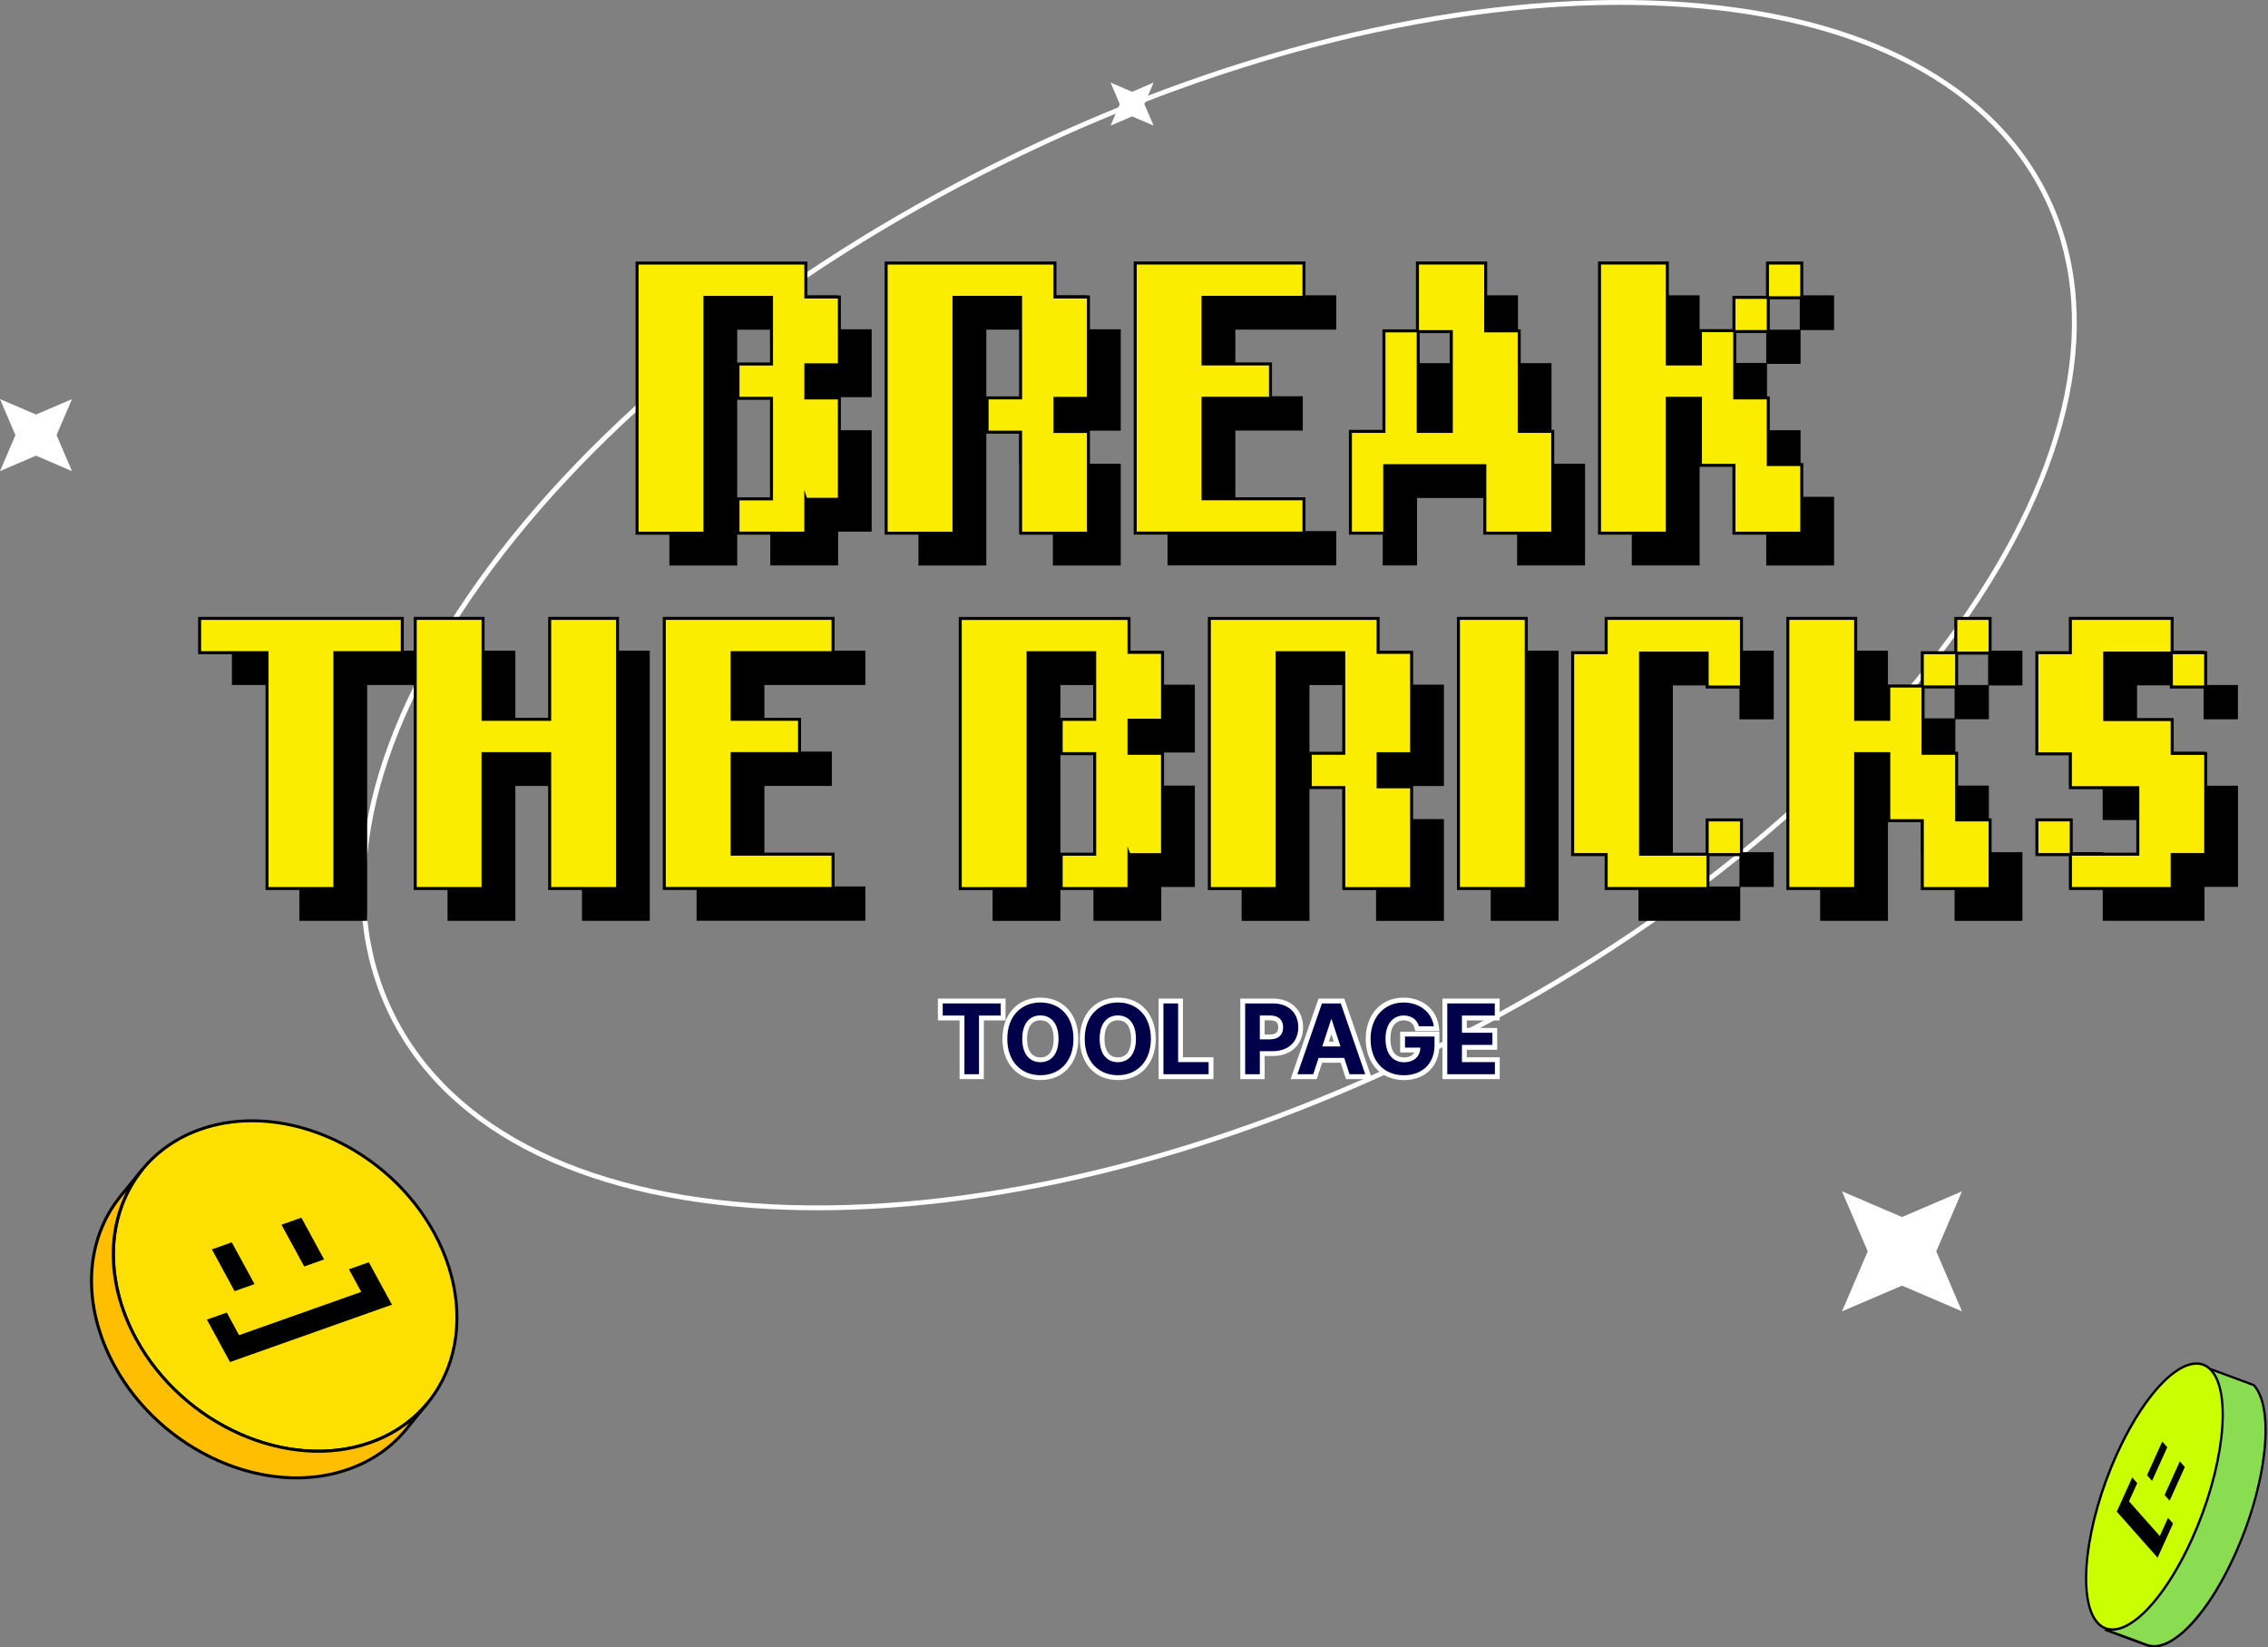 <svg width="756" height="549" viewBox="0 0 756 549" fill="none" xmlns="http://www.w3.org/2000/svg">
<rect x="0" y="0" width="756" height="549" fill="#808080" stroke="none"/>
<g clip-path="url(#clip0_201_2)">
<path d="M654 397L645.424 417.007L654 437L634.007 428.424L614 437L622.576 417.007L614 397L634.007 405.576L654 397Z" fill="white"/>
</g>
<g clip-path="url(#clip1_201_2)">
<path d="M24 133L18.854 145.004L24 157L12.004 151.854L0 157L5.146 145.004L0 133L12.004 138.146L24 133Z" fill="white"/>
</g>
<g clip-path="url(#clip2_201_2)">
<path d="M144.786 410.952C129.103 382.148 94.123 366.665 66.66 376.393C39.208 386.121 29.67 417.367 45.353 446.171C61.036 474.975 96.005 490.448 123.468 480.72C150.931 470.992 160.479 439.756 144.796 410.942L144.786 410.952Z" fill="#FDE000"/>
<path d="M106.123 484.123C82.494 484.123 57.483 469.52 44.912 446.411C36.736 431.379 35.074 414.845 40.359 401.043C44.892 389.213 54.18 380.286 66.49 375.922C94.123 366.134 129.443 381.737 145.216 410.711C153.393 425.734 155.054 442.268 149.77 456.069C145.236 467.909 135.948 476.836 123.618 481.2C118.023 483.182 112.108 484.123 106.113 484.123H106.123ZM84.025 373.991C78.13 373.991 72.325 374.912 66.831 376.863C54.791 381.127 45.723 389.844 41.289 401.404C36.105 414.935 37.746 431.158 45.783 445.931C61.326 474.485 96.095 489.887 123.288 480.249C135.328 475.986 144.405 467.269 148.839 455.699C154.023 442.178 152.382 425.944 144.345 411.182C131.935 388.403 107.294 373.991 84.025 373.991Z" fill="black"/>
<path d="M142.624 467.449L135.378 476.326C130.604 482.161 124.158 486.785 116.212 489.597C88.759 499.325 53.78 483.852 38.097 455.048C26.957 434.581 28.549 412.873 40.258 398.541L47.505 389.664C35.795 403.996 34.203 425.704 45.343 446.181C61.026 474.985 95.995 490.458 123.458 480.73C131.404 477.917 137.86 473.294 142.624 467.459" fill="#FFBF00"/>
<path d="M98.877 493C75.248 493 50.237 478.398 37.656 455.289C26.707 435.172 27.548 413.304 39.868 398.221L47.114 389.344L47.885 389.974C35.835 404.736 35.024 426.174 45.783 445.931C61.326 474.485 96.095 489.887 123.288 480.249C130.974 477.527 137.349 473.113 142.234 467.128L143.004 467.759L135.758 476.636C130.754 482.761 124.229 487.275 116.372 490.068C110.777 492.049 104.862 492.99 98.867 492.99L98.877 493ZM42.07 397.11L40.649 398.852C28.599 413.614 27.788 435.052 38.547 454.808C54.09 483.362 88.859 498.765 116.052 489.127C123.738 486.405 130.113 481.991 134.998 476.006L136.469 474.204C132.716 477.157 128.422 479.499 123.628 481.2C95.995 490.988 60.676 475.385 44.913 446.411C35.715 429.527 34.834 411.412 42.07 397.11Z" fill="black"/>
<path d="M100.459 405.787L108.025 419.699L101.4 422.051L93.823 408.129L100.459 405.787Z" fill="black"/>
<path d="M77.259 414.004L84.836 427.916L78.2 430.268L70.634 416.356L77.259 414.004Z" fill="black"/>
<path d="M122.947 420.64L130.644 434.781L76.669 453.897L68.972 439.756L75.598 437.414L79.691 444.94L120.415 430.518L116.312 422.992L122.947 420.64Z" fill="black"/>
</g>
<g clip-path="url(#clip3_201_2)">
<path d="M754.811 477.849C754.811 477.722 754.811 477.611 754.811 477.483C754.811 477.078 754.819 476.672 754.811 476.274C754.811 476.131 754.811 475.979 754.811 475.836C754.811 475.757 754.811 475.677 754.803 475.589C754.803 475.215 754.779 474.857 754.763 474.491C754.763 474.332 754.763 474.157 754.747 473.998C754.747 473.95 754.739 473.902 754.739 473.847C754.723 473.52 754.691 473.194 754.667 472.876C754.652 472.701 754.644 472.518 754.628 472.343C754.628 472.311 754.628 472.279 754.62 472.247C754.596 471.985 754.564 471.738 754.532 471.483C754.508 471.276 754.484 471.061 754.461 470.855C754.461 470.823 754.453 470.791 754.445 470.767C754.421 470.592 754.389 470.425 754.365 470.25C754.325 470.019 754.293 469.78 754.254 469.557C754.246 469.51 754.238 469.462 754.222 469.422C754.19 469.247 754.15 469.08 754.118 468.913C754.079 468.722 754.047 468.531 754.007 468.348C753.991 468.276 753.975 468.213 753.959 468.141C753.927 467.99 753.888 467.847 753.848 467.695C753.808 467.552 753.776 467.409 753.736 467.266C753.705 467.162 753.673 467.067 753.641 466.963C753.601 466.82 753.553 466.677 753.514 466.541C753.482 466.454 753.458 466.35 753.426 466.263C753.378 466.112 753.323 465.969 753.267 465.825C753.227 465.714 753.187 465.594 753.14 465.483C753.124 465.435 753.108 465.388 753.092 465.348C752.988 465.093 752.877 464.838 752.766 464.6C752.75 464.568 752.742 464.536 752.726 464.512C752.726 464.512 752.726 464.504 752.726 464.496C752.598 464.226 752.463 463.963 752.328 463.708C752.312 463.677 752.288 463.645 752.272 463.613C752.224 463.525 752.169 463.446 752.121 463.366C752.041 463.239 751.97 463.104 751.89 462.984C751.85 462.921 751.803 462.865 751.755 462.801C751.691 462.706 751.628 462.618 751.564 462.531C751.508 462.459 751.46 462.387 751.413 462.316C751.293 462.165 751.174 462.021 751.055 461.878L737.144 456.722C737.327 456.921 737.495 457.143 737.662 457.374C737.725 457.462 737.789 457.549 737.853 457.645C737.98 457.828 738.099 458.019 738.219 458.21C738.266 458.297 738.322 458.377 738.37 458.456C738.529 458.743 738.688 459.037 738.831 459.348C738.847 459.379 738.855 459.403 738.871 459.435C739.007 459.722 739.126 460.016 739.245 460.326C739.285 460.438 739.325 460.549 739.373 460.669C739.46 460.899 739.54 461.138 739.619 461.385C739.667 461.528 739.707 461.663 739.747 461.807C739.818 462.045 739.882 462.292 739.946 462.539C739.985 462.682 740.025 462.833 740.057 462.984C740.113 463.239 740.168 463.494 740.224 463.756C740.256 463.923 740.296 464.09 740.328 464.266C740.375 464.536 740.423 464.815 740.463 465.093C740.487 465.268 740.519 465.435 740.542 465.618C740.574 465.849 740.598 466.096 740.63 466.335C740.662 466.589 740.694 466.844 740.717 467.099C740.733 467.305 740.749 467.52 740.765 467.727C740.789 468.045 740.813 468.372 740.837 468.698C740.845 468.905 740.853 469.128 740.861 469.335C740.877 469.693 740.893 470.059 740.901 470.433C740.901 470.656 740.901 470.886 740.901 471.117C740.901 471.515 740.901 471.913 740.901 472.319C740.901 472.566 740.893 472.812 740.885 473.067C740.877 473.433 740.861 473.799 740.845 474.173C740.829 474.436 740.821 474.706 740.805 474.977C740.789 475.295 740.765 475.613 740.741 475.932C740.717 476.242 740.694 476.552 740.67 476.863C740.654 477.086 740.63 477.316 740.606 477.547C740.566 477.929 740.526 478.311 740.487 478.701C740.463 478.884 740.447 479.067 740.423 479.25C740.359 479.799 740.288 480.348 740.216 480.905C740.208 480.969 740.2 481.033 740.192 481.088C740.113 481.637 740.033 482.194 739.946 482.751C739.93 482.839 739.922 482.919 739.906 483.006C739.81 483.587 739.707 484.168 739.603 484.757C739.587 484.86 739.564 484.956 739.548 485.059C739.436 485.656 739.325 486.253 739.198 486.85C739.174 486.953 739.158 487.057 739.134 487.16C739.038 487.622 738.935 488.083 738.839 488.545C738.776 488.823 738.72 489.094 738.656 489.372C738.585 489.667 738.513 489.969 738.45 490.264C738.314 490.845 738.163 491.433 738.02 492.022C737.956 492.285 737.885 492.547 737.821 492.81C737.63 493.542 737.431 494.274 737.224 495.014C737.192 495.126 737.16 495.237 737.129 495.349C737.113 495.388 737.105 495.436 737.089 495.476C736.898 496.136 736.699 496.805 736.5 497.473C736.492 497.505 736.484 497.537 736.468 497.569C736.253 498.277 736.03 498.977 735.8 499.686C735.792 499.709 735.784 499.733 735.776 499.765C735.545 500.465 735.314 501.158 735.075 501.858C735.075 501.882 735.059 501.898 735.052 501.922C734.813 502.622 734.558 503.322 734.303 504.023C734.288 504.062 734.272 504.102 734.264 504.142C734.009 504.826 733.754 505.519 733.484 506.203C733.46 506.259 733.436 506.322 733.412 506.378C733.15 507.047 732.887 507.723 732.608 508.391C732.593 508.439 732.577 508.479 732.553 508.527C732.274 509.203 731.988 509.888 731.701 510.564C731.677 510.612 731.662 510.659 731.638 510.707C731.327 511.423 731.017 512.132 730.691 512.848C730.412 513.461 730.134 514.065 729.847 514.662C729.791 514.774 729.744 514.885 729.688 514.996C729.481 515.442 729.266 515.872 729.051 516.309C728.948 516.516 728.852 516.715 728.749 516.922C728.566 517.28 728.391 517.638 728.208 517.996C728.104 518.203 727.993 518.41 727.89 518.617C727.706 518.967 727.523 519.317 727.34 519.66C727.229 519.867 727.126 520.066 727.014 520.272C726.815 520.638 726.616 520.997 726.417 521.355C726.322 521.53 726.226 521.705 726.123 521.88C725.9 522.27 725.685 522.652 725.462 523.026C725.375 523.169 725.295 523.32 725.208 523.463C724.905 523.973 724.611 524.474 724.309 524.967C724.301 524.983 724.293 524.999 724.285 525.007C723.966 525.525 723.64 526.034 723.322 526.535C723.25 526.655 723.171 526.766 723.099 526.877C722.852 527.259 722.598 527.649 722.351 528.015C722.279 528.127 722.2 528.23 722.128 528.334C721.858 528.739 721.579 529.137 721.3 529.527C721.189 529.686 721.078 529.838 720.966 529.997C720.712 530.347 720.457 530.697 720.202 531.039C720.075 531.206 719.956 531.366 719.828 531.533C719.534 531.915 719.239 532.289 718.953 532.655C718.857 532.782 718.754 532.909 718.658 533.029C718.213 533.578 717.759 534.111 717.314 534.62C717.17 534.779 717.035 534.939 716.892 535.098C716.725 535.281 716.566 535.464 716.398 535.639C716.239 535.806 716.08 535.973 715.921 536.14C715.754 536.315 715.595 536.482 715.428 536.65C715.268 536.817 715.109 536.968 714.942 537.127C714.791 537.278 714.64 537.421 714.489 537.565C714.329 537.716 714.162 537.867 714.003 538.018C713.852 538.154 713.701 538.289 713.558 538.424C713.398 538.567 713.231 538.703 713.072 538.838C712.921 538.965 712.778 539.093 712.626 539.212C712.467 539.339 712.308 539.467 712.149 539.594C712.006 539.705 711.855 539.825 711.711 539.928C711.552 540.048 711.393 540.159 711.234 540.27C711.091 540.374 710.947 540.477 710.796 540.573C710.637 540.676 710.486 540.78 710.327 540.875C710.183 540.963 710.04 541.058 709.897 541.146C709.738 541.241 709.587 541.329 709.435 541.416C709.292 541.496 709.157 541.575 709.014 541.647C708.862 541.727 708.703 541.798 708.552 541.878C708.417 541.941 708.282 542.013 708.146 542.077C707.995 542.148 707.844 542.204 707.693 542.268C707.557 542.323 707.43 542.379 707.295 542.427C707.144 542.483 706.992 542.53 706.841 542.578C706.714 542.618 706.587 542.666 706.459 542.697C706.308 542.737 706.165 542.769 706.014 542.809C705.886 542.841 705.767 542.873 705.64 542.896C705.488 542.928 705.345 542.944 705.194 542.96C705.075 542.976 704.955 543 704.836 543.008C704.685 543.024 704.541 543.024 704.39 543.032C704.279 543.032 704.167 543.048 704.056 543.048C703.905 543.048 703.754 543.032 703.602 543.024C703.499 543.024 703.403 543.016 703.3 543C703.133 542.984 702.974 542.944 702.807 542.912C702.727 542.896 702.647 542.888 702.568 542.873C702.329 542.817 702.09 542.745 701.86 542.658L715.77 547.814C716.001 547.902 716.239 547.973 716.478 548.029C716.558 548.045 716.637 548.053 716.717 548.069C716.876 548.101 717.043 548.133 717.21 548.156C717.306 548.164 717.409 548.172 717.505 548.172C717.656 548.18 717.807 548.196 717.958 548.196C718.07 548.196 718.181 548.188 718.292 548.18C718.444 548.18 718.587 548.18 718.738 548.156C718.857 548.149 718.977 548.125 719.088 548.109C719.239 548.085 719.383 548.069 719.534 548.045C719.653 548.021 719.781 547.989 719.9 547.958C720.051 547.926 720.194 547.894 720.346 547.846C720.473 547.806 720.6 547.767 720.728 547.727C720.879 547.679 721.03 547.631 721.181 547.576C721.308 547.528 721.444 547.472 721.579 547.416C721.73 547.353 721.881 547.297 722.041 547.225C722.176 547.162 722.311 547.098 722.446 547.026C722.598 546.955 722.757 546.875 722.908 546.796C723.043 546.724 723.186 546.645 723.322 546.565C723.481 546.477 723.632 546.39 723.791 546.294C723.935 546.207 724.07 546.119 724.213 546.024C724.372 545.92 724.531 545.825 724.683 545.713C724.826 545.618 724.969 545.514 725.112 545.411C725.271 545.3 725.431 545.188 725.59 545.069C725.733 544.957 725.876 544.846 726.027 544.735C726.187 544.607 726.354 544.48 726.513 544.353C726.656 544.233 726.807 544.106 726.951 543.987C727.11 543.851 727.277 543.716 727.436 543.565C727.587 543.43 727.738 543.294 727.882 543.159C728.041 543.008 728.208 542.865 728.367 542.705C728.518 542.562 728.669 542.419 728.821 542.268C728.924 542.172 729.02 542.077 729.123 541.973C729.187 541.91 729.242 541.846 729.306 541.782C729.473 541.615 729.632 541.448 729.799 541.273C729.959 541.106 730.118 540.939 730.277 540.772C730.444 540.597 730.603 540.414 730.77 540.231C730.874 540.119 730.969 540.016 731.073 539.896C731.112 539.849 731.152 539.801 731.192 539.753C731.638 539.244 732.083 538.719 732.537 538.162C732.561 538.13 732.593 538.098 732.616 538.066C732.688 537.978 732.76 537.883 732.831 537.787C733.126 537.421 733.42 537.047 733.715 536.665C733.778 536.578 733.85 536.498 733.914 536.411C733.969 536.331 734.033 536.252 734.089 536.172C734.343 535.838 734.598 535.488 734.845 535.138C734.932 535.018 735.012 534.915 735.099 534.795C735.131 534.756 735.163 534.708 735.187 534.66C735.465 534.27 735.736 533.872 736.014 533.474C736.078 533.379 736.142 533.291 736.205 533.196C736.213 533.18 736.221 533.172 736.229 533.156C736.484 532.782 736.731 532.392 736.985 532.01C737.057 531.899 737.129 531.795 737.2 531.684C737.2 531.684 737.2 531.676 737.2 531.668C737.518 531.167 737.845 530.657 738.163 530.14C738.465 529.647 738.768 529.137 739.07 528.628C739.07 528.62 739.086 528.604 739.086 528.596C739.174 528.453 739.253 528.302 739.341 528.159C739.548 527.808 739.747 527.458 739.954 527.1C739.969 527.068 739.985 527.044 740.001 527.013C740.097 526.838 740.192 526.663 740.296 526.487C740.463 526.185 740.63 525.891 740.797 525.58C740.829 525.525 740.861 525.461 740.893 525.405C741.004 525.206 741.107 524.999 741.219 524.792C741.346 524.546 741.481 524.307 741.609 524.06C741.664 523.957 741.712 523.853 741.768 523.75C741.871 523.543 741.983 523.336 742.086 523.129C742.182 522.938 742.277 522.755 742.381 522.564C742.468 522.397 742.548 522.23 742.627 522.055C742.731 521.848 742.826 521.649 742.93 521.442C742.993 521.315 743.049 521.196 743.113 521.068C743.264 520.758 743.415 520.44 743.566 520.121C743.614 520.01 743.67 519.906 743.726 519.795C743.741 519.763 743.757 519.723 743.773 519.691C743.988 519.23 744.211 518.76 744.426 518.291C744.474 518.187 744.521 518.084 744.569 517.981C744.704 517.678 744.84 517.384 744.975 517.081C745.142 516.699 745.317 516.309 745.476 515.927C745.492 515.896 745.5 515.872 745.516 515.84C745.54 515.792 745.556 515.744 745.58 515.697C745.715 515.386 745.842 515.084 745.97 514.774C746.105 514.447 746.24 514.129 746.375 513.803C746.391 513.755 746.415 513.707 746.431 513.667C746.447 513.628 746.463 513.58 746.487 513.54C746.574 513.325 746.662 513.11 746.749 512.896C746.869 512.593 746.996 512.291 747.116 511.98C747.171 511.829 747.235 511.678 747.291 511.527C747.314 511.463 747.338 511.399 747.362 511.336C747.394 511.248 747.434 511.153 747.466 511.065C747.569 510.803 747.665 510.532 747.768 510.269C747.864 510.007 747.967 509.744 748.063 509.49C748.086 509.426 748.11 509.354 748.134 509.291C748.15 509.251 748.166 509.203 748.182 509.163C748.238 509.012 748.293 508.861 748.349 508.71C748.444 508.447 748.54 508.185 748.628 507.93C748.723 507.667 748.811 507.405 748.906 507.142C748.906 507.118 748.922 507.102 748.93 507.078C748.93 507.055 748.946 507.031 748.954 507.015C749.033 506.792 749.105 506.569 749.185 506.346C749.272 506.076 749.368 505.813 749.455 505.543C749.527 505.336 749.59 505.137 749.654 504.93C749.662 504.898 749.67 504.874 749.686 504.842C749.694 504.81 749.71 504.779 749.718 504.739C749.805 504.46 749.893 504.19 749.98 503.911C750.1 503.529 750.219 503.155 750.338 502.773C750.338 502.757 750.346 502.741 750.354 502.725C750.362 502.694 750.37 502.662 750.386 502.63C750.49 502.304 750.585 501.97 750.681 501.643C750.776 501.309 750.872 500.975 750.967 500.649C750.983 500.601 750.999 500.553 751.007 500.505C751.007 500.481 751.023 500.458 751.023 500.442C751.047 500.354 751.071 500.274 751.094 500.195C751.301 499.455 751.508 498.715 751.699 497.975C751.771 497.712 751.834 497.449 751.898 497.187C752.049 496.598 752.193 496.009 752.328 495.428C752.368 495.269 752.407 495.11 752.447 494.951C752.479 494.808 752.511 494.672 752.543 494.537C752.606 494.258 752.67 493.98 752.726 493.701C752.774 493.494 752.821 493.288 752.861 493.081C752.917 492.826 752.964 492.571 753.02 492.317C753.044 492.213 753.06 492.11 753.084 492.014C753.1 491.951 753.108 491.887 753.124 491.823C753.211 491.402 753.291 490.988 753.37 490.574C753.394 490.455 753.41 490.335 753.434 490.216C753.45 490.112 753.474 490.009 753.49 489.906C753.514 489.754 753.545 489.603 753.569 489.452C753.633 489.086 753.697 488.712 753.76 488.346C753.768 488.282 753.784 488.218 753.792 488.155C753.808 488.067 753.816 487.988 753.832 487.9C753.864 487.685 753.904 487.462 753.935 487.248C753.991 486.905 754.039 486.571 754.079 486.237C754.087 486.173 754.094 486.11 754.102 486.046C754.102 486.022 754.102 485.998 754.11 485.974C754.166 485.553 754.222 485.139 754.27 484.717C754.285 484.606 754.293 484.494 754.309 484.383C754.333 484.2 754.349 484.025 754.373 483.842C754.397 483.651 754.421 483.452 754.437 483.261C754.461 483.07 754.469 482.879 754.492 482.688C754.516 482.457 754.54 482.226 754.556 482.003C754.564 481.884 754.58 481.773 754.588 481.653C754.604 481.454 754.612 481.271 754.628 481.072C754.652 480.754 754.675 480.428 754.691 480.109C754.691 480.006 754.707 479.895 754.715 479.791C754.723 479.632 754.723 479.473 754.731 479.314C754.747 478.94 754.763 478.574 754.771 478.208C754.771 478.08 754.787 477.953 754.787 477.826L754.811 477.849Z" fill="#8ADD50"/>
<path d="M737.152 456.73L751.063 461.886C751.19 462.021 751.309 462.173 751.421 462.324C751.476 462.395 751.524 462.467 751.572 462.539C751.636 462.626 751.699 462.714 751.763 462.809C751.803 462.873 751.85 462.929 751.898 462.992C751.978 463.112 752.049 463.247 752.129 463.374C752.177 463.454 752.232 463.541 752.28 463.621C752.296 463.653 752.32 463.685 752.336 463.716C752.479 463.971 752.606 464.226 752.734 464.504C752.734 464.504 752.734 464.512 752.734 464.52C752.75 464.552 752.758 464.584 752.774 464.608C752.885 464.854 752.996 465.101 753.1 465.356C753.116 465.404 753.132 465.451 753.148 465.491C753.187 465.602 753.227 465.714 753.275 465.833C753.331 465.976 753.386 466.12 753.434 466.271C753.466 466.358 753.49 466.454 753.522 466.549C753.569 466.693 753.609 466.828 753.649 466.971C753.681 467.075 753.713 467.17 753.744 467.274C753.784 467.409 753.816 467.56 753.856 467.703C753.896 467.855 753.935 467.998 753.967 468.149C753.983 468.221 753.999 468.284 754.015 468.356C754.055 468.539 754.095 468.73 754.126 468.921C754.158 469.088 754.198 469.255 754.23 469.43C754.238 469.478 754.246 469.518 754.262 469.565C754.301 469.788 754.333 470.027 754.373 470.258C754.397 470.433 754.429 470.6 754.453 470.775C754.453 470.807 754.461 470.839 754.469 470.863C754.492 471.069 754.516 471.284 754.54 471.491C754.572 471.746 754.604 471.993 754.628 472.255C754.628 472.287 754.636 472.319 754.636 472.351C754.652 472.526 754.66 472.709 754.675 472.884C754.699 473.202 754.723 473.528 754.747 473.855C754.747 473.902 754.755 473.95 754.755 474.006C754.763 474.165 754.763 474.332 754.771 474.499C754.787 474.857 754.803 475.223 754.811 475.597C754.811 475.677 754.811 475.757 754.819 475.844C754.819 475.987 754.819 476.139 754.819 476.282C754.819 476.68 754.819 477.078 754.819 477.491C754.819 477.619 754.819 477.73 754.819 477.857C754.819 477.985 754.811 478.112 754.803 478.239C754.795 478.605 754.779 478.972 754.763 479.346C754.763 479.505 754.755 479.664 754.747 479.823C754.747 479.926 754.731 480.038 754.723 480.141C754.707 480.46 754.683 480.778 754.66 481.104C754.644 481.295 754.636 481.486 754.62 481.685C754.612 481.797 754.596 481.916 754.588 482.035C754.572 482.266 754.548 482.489 754.524 482.72C754.508 482.911 754.492 483.102 754.469 483.293C754.445 483.484 754.421 483.683 754.405 483.874C754.381 484.057 754.365 484.232 754.341 484.415C754.325 484.526 754.317 484.637 754.301 484.749C754.254 485.163 754.198 485.584 754.142 486.006C754.142 486.03 754.142 486.054 754.134 486.078C754.126 486.142 754.118 486.205 754.11 486.269C754.063 486.603 754.015 486.945 753.967 487.279C753.935 487.494 753.896 487.709 753.864 487.932C753.848 488.02 753.84 488.099 753.824 488.187C753.816 488.25 753.808 488.314 753.792 488.378C753.728 488.744 753.673 489.11 753.601 489.484C753.577 489.635 753.545 489.786 753.522 489.937C753.506 490.041 753.482 490.144 753.466 490.248C753.442 490.367 753.426 490.486 753.402 490.606C753.323 491.02 753.243 491.433 753.155 491.855C753.14 491.919 753.132 491.983 753.116 492.046C753.092 492.15 753.076 492.253 753.052 492.349C752.996 492.603 752.949 492.858 752.893 493.113C752.845 493.319 752.797 493.526 752.758 493.733C752.694 494.012 752.638 494.29 752.575 494.569C752.543 494.712 752.511 494.847 752.479 494.983C752.439 495.142 752.4 495.301 752.36 495.46C752.224 496.041 752.073 496.63 751.93 497.219C751.866 497.481 751.795 497.744 751.731 498.007C751.54 498.739 751.341 499.479 751.126 500.227C751.102 500.314 751.079 500.394 751.055 500.473C751.055 500.497 751.039 500.521 751.039 500.537C751.023 500.585 751.007 500.633 750.999 500.68C750.903 501.015 750.808 501.341 750.712 501.675C750.617 502.001 750.514 502.336 750.418 502.662C750.41 502.694 750.402 502.726 750.386 502.757C750.386 502.773 750.378 502.789 750.37 502.805C750.251 503.187 750.139 503.561 750.012 503.943C749.925 504.222 749.837 504.492 749.75 504.771C749.742 504.803 749.726 504.834 749.718 504.874C749.71 504.906 749.702 504.93 749.686 504.962C749.622 505.169 749.551 505.368 749.487 505.574C749.399 505.845 749.312 506.108 749.216 506.378C749.137 506.601 749.065 506.824 748.986 507.047C748.986 507.07 748.97 507.094 748.962 507.11C748.962 507.134 748.946 507.15 748.938 507.174C748.85 507.437 748.755 507.699 748.659 507.962C748.564 508.224 748.476 508.487 748.381 508.742C748.325 508.893 748.269 509.044 748.214 509.195C748.198 509.235 748.182 509.283 748.166 509.323C748.142 509.386 748.118 509.458 748.094 509.521C747.999 509.784 747.903 510.047 747.8 510.301C747.696 510.564 747.601 510.835 747.498 511.097C747.466 511.185 747.426 511.28 747.394 511.368C747.37 511.431 747.346 511.495 747.322 511.559C747.267 511.71 747.203 511.861 747.147 512.012C747.028 512.315 746.909 512.617 746.781 512.927C746.694 513.142 746.606 513.357 746.519 513.572C746.503 513.612 746.487 513.66 746.463 513.699C746.447 513.747 746.423 513.795 746.407 513.835C746.272 514.161 746.137 514.479 746.001 514.805C745.874 515.116 745.739 515.426 745.612 515.729C745.588 515.776 745.572 515.824 745.548 515.872C745.532 515.904 745.524 515.927 745.508 515.959C745.341 516.341 745.174 516.731 745.007 517.113C744.871 517.416 744.736 517.71 744.601 518.012C744.553 518.116 744.505 518.219 744.458 518.323C744.243 518.792 744.028 519.262 743.805 519.723C743.789 519.755 743.773 519.795 743.757 519.827C743.71 519.938 743.654 520.042 743.598 520.153C743.447 520.471 743.296 520.79 743.145 521.1C743.081 521.227 743.025 521.347 742.962 521.474C742.858 521.681 742.763 521.88 742.659 522.087C742.572 522.254 742.492 522.429 742.412 522.596C742.317 522.787 742.222 522.97 742.118 523.161C742.015 523.368 741.903 523.575 741.8 523.782C741.744 523.885 741.696 523.989 741.641 524.092C741.513 524.339 741.378 524.578 741.251 524.824C741.139 525.031 741.036 525.238 740.924 525.437C740.893 525.493 740.861 525.556 740.829 525.612C740.662 525.915 740.495 526.217 740.328 526.519C740.232 526.694 740.137 526.869 740.033 527.045C740.017 527.076 740.001 527.1 739.985 527.132C739.778 527.49 739.58 527.84 739.373 528.19C739.285 528.334 739.206 528.485 739.118 528.628C739.118 528.636 739.102 528.652 739.102 528.66C738.8 529.169 738.497 529.679 738.195 530.172C737.877 530.689 737.558 531.198 737.232 531.7C737.232 531.7 737.232 531.708 737.232 531.716C737.16 531.827 737.089 531.931 737.017 532.042C736.762 532.432 736.516 532.814 736.261 533.188C736.253 533.204 736.245 533.212 736.237 533.228C736.174 533.323 736.11 533.411 736.046 533.506C735.776 533.912 735.497 534.31 735.219 534.692C735.187 534.732 735.155 534.779 735.131 534.827C735.044 534.947 734.964 535.058 734.876 535.169C734.622 535.52 734.375 535.862 734.12 536.204C734.065 536.284 734.009 536.363 733.945 536.443C733.882 536.53 733.81 536.61 733.746 536.697C733.452 537.079 733.158 537.453 732.863 537.819C732.792 537.907 732.72 538.002 732.648 538.098C732.624 538.13 732.593 538.162 732.569 538.193C732.123 538.742 731.669 539.276 731.224 539.785C731.184 539.833 731.144 539.88 731.104 539.928C731.001 540.04 730.906 540.151 730.802 540.262C730.635 540.445 730.476 540.628 730.309 540.804C730.15 540.971 729.99 541.138 729.831 541.305C729.664 541.48 729.505 541.647 729.338 541.814C729.274 541.878 729.218 541.941 729.155 542.005C729.051 542.109 728.956 542.196 728.852 542.3C728.701 542.451 728.55 542.594 728.399 542.737C728.24 542.888 728.073 543.04 727.913 543.191C727.762 543.326 727.611 543.461 727.468 543.597C727.309 543.74 727.142 543.875 726.982 544.018C726.839 544.146 726.688 544.265 726.545 544.385C726.386 544.52 726.218 544.639 726.059 544.766C725.916 544.878 725.765 544.997 725.622 545.101C725.462 545.22 725.303 545.332 725.144 545.443C725.001 545.546 724.858 545.65 724.714 545.745C724.555 545.849 724.396 545.952 724.245 546.056C724.102 546.143 723.958 546.239 723.823 546.326C723.664 546.422 723.513 546.509 723.354 546.597C723.218 546.676 723.075 546.756 722.94 546.828C722.781 546.907 722.629 546.987 722.478 547.058C722.343 547.122 722.208 547.194 722.072 547.257C721.921 547.329 721.77 547.385 721.611 547.448C721.476 547.504 721.348 547.56 721.213 547.607C721.062 547.663 720.911 547.711 720.759 547.759C720.632 547.798 720.505 547.846 720.377 547.878C720.226 547.918 720.075 547.95 719.932 547.989C719.812 548.021 719.685 548.053 719.566 548.077C719.415 548.109 719.271 548.125 719.12 548.141C719.001 548.157 718.881 548.18 718.77 548.188C718.619 548.204 718.475 548.204 718.324 548.212C718.221 548.212 718.109 548.228 718.006 548.228C718.006 548.228 717.998 548.228 717.99 548.228C717.839 548.228 717.688 548.212 717.536 548.204C717.441 548.204 717.338 548.196 717.242 548.188C717.075 548.172 716.916 548.133 716.749 548.101C716.669 548.085 716.589 548.077 716.51 548.061C716.271 548.005 716.032 547.934 715.802 547.846L701.891 542.69C702.122 542.777 702.361 542.849 702.6 542.904C702.679 542.92 702.759 542.928 702.838 542.944C702.998 542.976 703.165 543.008 703.332 543.032C703.427 543.04 703.531 543.048 703.634 543.056C703.785 543.064 703.937 543.079 704.088 543.079C704.088 543.079 704.096 543.079 704.104 543.079C704.207 543.079 704.319 543.071 704.422 543.064C704.565 543.064 704.716 543.064 704.868 543.04C704.987 543.032 705.106 543.008 705.226 542.992C705.369 542.968 705.52 542.952 705.671 542.928C705.791 542.904 705.918 542.873 706.045 542.841C706.197 542.809 706.34 542.777 706.491 542.729C706.618 542.69 706.746 542.65 706.873 542.61C707.024 542.562 707.175 542.514 707.327 542.459C707.462 542.411 707.589 542.355 707.725 542.3C707.876 542.236 708.027 542.18 708.178 542.109C708.313 542.045 708.449 541.981 708.584 541.91C708.735 541.838 708.886 541.766 709.046 541.679C709.181 541.607 709.324 541.528 709.467 541.448C709.618 541.361 709.778 541.273 709.929 541.178C710.072 541.09 710.215 541.002 710.359 540.907C710.518 540.804 710.669 540.708 710.828 540.605C710.971 540.509 711.115 540.406 711.266 540.302C711.425 540.191 711.584 540.079 711.743 539.96C711.886 539.849 712.038 539.737 712.181 539.626C712.34 539.498 712.499 539.379 712.658 539.244C712.81 539.124 712.953 538.997 713.104 538.87C713.263 538.734 713.43 538.599 713.589 538.456C713.741 538.321 713.892 538.185 714.035 538.05C714.194 537.899 714.361 537.756 714.52 537.597C714.672 537.453 714.823 537.302 714.974 537.159C715.133 537 715.292 536.841 715.459 536.681C715.627 536.514 715.786 536.347 715.953 536.172C716.112 536.005 716.271 535.838 716.43 535.671C716.597 535.496 716.757 535.313 716.924 535.13C717.067 534.97 717.202 534.819 717.345 534.652C717.791 534.143 718.237 533.618 718.69 533.061C718.786 532.941 718.889 532.814 718.985 532.687C719.279 532.321 719.574 531.947 719.86 531.565C719.987 531.405 720.107 531.238 720.234 531.071C720.489 530.729 720.743 530.387 720.998 530.029C721.11 529.87 721.221 529.718 721.332 529.559C721.611 529.169 721.881 528.771 722.16 528.366C722.232 528.254 722.311 528.151 722.383 528.047C722.637 527.673 722.884 527.291 723.131 526.909C723.202 526.79 723.282 526.686 723.354 526.567C723.672 526.066 723.998 525.556 724.316 525.039C724.324 525.023 724.332 525.007 724.34 524.999C724.643 524.506 724.945 524.005 725.24 523.495C725.327 523.352 725.407 523.201 725.494 523.058C725.717 522.676 725.94 522.302 726.155 521.912C726.25 521.737 726.346 521.562 726.449 521.387C726.648 521.028 726.847 520.67 727.046 520.304C727.157 520.105 727.261 519.898 727.372 519.692C727.555 519.349 727.738 518.999 727.921 518.649C728.025 518.442 728.136 518.235 728.24 518.028C728.423 517.678 728.598 517.32 728.781 516.954C728.884 516.747 728.98 516.548 729.083 516.341C729.298 515.912 729.505 515.474 729.72 515.028C729.776 514.917 729.823 514.805 729.879 514.694C730.165 514.097 730.444 513.492 730.723 512.88C731.041 512.171 731.359 511.455 731.669 510.739C731.693 510.691 731.709 510.644 731.733 510.596C732.028 509.919 732.306 509.243 732.585 508.559C732.601 508.511 732.616 508.471 732.64 508.423C732.911 507.755 733.181 507.078 733.444 506.41C733.468 506.354 733.492 506.291 733.516 506.235C733.778 505.551 734.041 504.858 734.296 504.174C734.311 504.134 734.327 504.094 734.335 504.054C734.59 503.354 734.845 502.654 735.083 501.954C735.083 501.93 735.099 501.914 735.107 501.89C735.346 501.19 735.585 500.489 735.808 499.797C735.815 499.773 735.823 499.749 735.831 499.717C736.062 499.009 736.285 498.301 736.5 497.601C736.508 497.569 736.516 497.537 736.532 497.505C736.739 496.837 736.93 496.168 737.121 495.508C737.136 495.468 737.144 495.42 737.16 495.38C737.192 495.269 737.224 495.158 737.256 495.046C737.463 494.306 737.662 493.574 737.853 492.842C737.924 492.579 737.988 492.317 738.052 492.054C738.203 491.465 738.346 490.876 738.481 490.295C738.553 489.993 738.625 489.699 738.688 489.404C738.752 489.126 738.816 488.847 738.871 488.577C738.975 488.115 739.078 487.653 739.166 487.192C739.19 487.088 739.206 486.985 739.229 486.882C739.349 486.277 739.468 485.68 739.58 485.091C739.595 484.988 739.619 484.892 739.635 484.789C739.739 484.2 739.842 483.611 739.938 483.038C739.954 482.95 739.961 482.871 739.977 482.783C740.065 482.226 740.152 481.669 740.224 481.12C740.232 481.056 740.24 480.993 740.248 480.937C740.328 480.38 740.391 479.831 740.455 479.282C740.479 479.099 740.495 478.916 740.519 478.733C740.558 478.343 740.598 477.961 740.638 477.579C740.662 477.348 740.686 477.125 740.702 476.895C740.725 476.584 740.749 476.274 740.773 475.964C740.797 475.645 740.821 475.319 740.837 475.009C740.853 474.738 740.869 474.475 740.877 474.205C740.893 473.831 740.908 473.465 740.916 473.099C740.916 472.844 740.932 472.597 740.932 472.351C740.932 471.945 740.94 471.547 740.932 471.149C740.932 470.918 740.932 470.687 740.932 470.465C740.932 470.091 740.908 469.733 740.893 469.367C740.885 469.152 740.877 468.937 740.869 468.73C740.853 468.404 740.821 468.077 740.797 467.759C740.781 467.552 740.765 467.337 740.749 467.13C740.725 466.868 740.694 466.621 740.662 466.366C740.63 466.128 740.606 465.889 740.574 465.65C740.55 465.475 740.519 465.3 740.495 465.125C740.455 464.846 740.407 464.568 740.359 464.297C740.328 464.122 740.288 463.955 740.256 463.788C740.2 463.525 740.152 463.271 740.089 463.016C740.057 462.865 740.017 462.722 739.977 462.571C739.914 462.324 739.85 462.077 739.778 461.838C739.739 461.695 739.691 461.552 739.651 461.417C739.572 461.17 739.492 460.931 739.404 460.7C739.365 460.589 739.325 460.47 739.277 460.358C739.158 460.056 739.03 459.754 738.903 459.467C738.887 459.435 738.879 459.403 738.863 459.379C738.72 459.069 738.561 458.775 738.402 458.488C738.354 458.401 738.298 458.321 738.251 458.242C738.131 458.043 738.012 457.86 737.885 457.677C737.821 457.581 737.757 457.493 737.694 457.406C737.526 457.183 737.359 456.96 737.176 456.753M737.176 455.958C736.922 455.958 736.675 456.085 736.516 456.308C736.309 456.61 736.333 457.016 736.579 457.287C736.747 457.478 736.914 457.692 737.049 457.883C737.113 457.963 737.168 458.051 737.224 458.13C737.343 458.297 737.455 458.472 737.558 458.655L737.614 458.751C737.638 458.799 737.67 458.838 737.694 458.886C737.861 459.181 738.004 459.451 738.131 459.722L738.171 459.809C738.29 460.072 738.41 460.35 738.529 460.653C738.553 460.724 738.585 460.796 738.609 460.868L738.648 460.979C738.728 461.202 738.808 461.433 738.879 461.663C738.919 461.799 738.967 461.934 739.007 462.069C739.078 462.3 739.142 462.539 739.198 462.777L739.213 462.857C739.245 462.976 739.277 463.088 739.301 463.207C739.357 463.454 739.412 463.701 739.46 463.955L739.492 464.114C739.516 464.226 739.54 464.337 739.556 464.449C739.603 464.695 739.643 464.95 739.683 465.213V465.26L739.723 465.451C739.739 465.555 739.755 465.658 739.771 465.77C739.794 465.929 739.81 466.088 739.826 466.255L739.85 466.47L739.874 466.669C739.898 466.852 739.914 467.035 739.938 467.218C739.954 467.345 739.961 467.481 739.969 467.608L739.985 467.839V467.91C740.017 468.205 740.041 468.491 740.057 468.794C740.057 468.929 740.073 469.064 740.073 469.207V469.422C740.097 469.78 740.113 470.13 740.121 470.497C740.121 470.672 740.121 470.855 740.121 471.038V471.173C740.121 471.563 740.121 471.961 740.121 472.359C740.121 472.605 740.113 472.844 740.105 473.099C740.097 473.457 740.081 473.823 740.065 474.189V474.261C740.049 474.499 740.041 474.738 740.025 474.977C740.009 475.287 739.985 475.605 739.961 475.924V475.995C739.938 476.282 739.914 476.56 739.89 476.847C739.874 477.07 739.85 477.292 739.826 477.523C739.786 477.905 739.755 478.279 739.707 478.661V478.757L739.643 479.202C739.58 479.743 739.508 480.293 739.436 480.842L739.42 480.929L739.404 481.025C739.325 481.574 739.245 482.123 739.158 482.672L739.142 482.775L739.118 482.919C739.022 483.492 738.927 484.072 738.816 484.661V484.709L738.76 484.956C738.648 485.545 738.537 486.142 738.418 486.738L738.378 486.913L738.354 487.049C738.259 487.502 738.163 487.964 738.06 488.425C737.996 488.696 737.94 488.974 737.877 489.245C737.821 489.484 737.765 489.723 737.709 489.953L737.67 490.128C737.534 490.709 737.391 491.29 737.24 491.879L737.184 492.086C737.136 492.277 737.089 492.468 737.033 492.667C736.842 493.391 736.643 494.123 736.436 494.855L736.388 495.022L736.341 495.182L736.325 495.237L736.301 495.309C736.11 495.969 735.919 496.63 735.712 497.29L735.696 497.338L735.68 497.378C735.465 498.078 735.243 498.778 735.012 499.487L734.988 499.558C734.765 500.251 734.526 500.943 734.288 501.643L735.02 501.97L734.264 501.707C734.025 502.399 733.778 503.1 733.524 503.792L733.5 503.848L733.476 503.903C733.229 504.588 732.967 505.272 732.704 505.948L732.656 506.068L732.632 506.124C732.37 506.792 732.107 507.46 731.837 508.121L731.813 508.177L731.781 508.248C731.502 508.925 731.224 509.601 730.929 510.27L730.898 510.349L730.866 510.421C730.563 511.129 730.245 511.837 729.927 512.545C729.648 513.158 729.37 513.755 729.091 514.352L729.004 514.535L728.932 514.678C728.725 515.116 728.51 515.553 728.303 515.983L728.001 516.588C727.826 516.946 727.643 517.296 727.46 517.654C727.348 517.869 727.245 518.068 727.142 518.267C726.958 518.617 726.775 518.959 726.592 519.302L726.489 519.501L726.266 519.914C726.067 520.28 725.868 520.631 725.677 520.989L725.558 521.203L725.391 521.506C725.176 521.888 724.953 522.27 724.738 522.644L724.627 522.835L724.484 523.074C724.189 523.575 723.887 524.076 723.592 524.562L724.245 525.023L723.568 524.609C723.25 525.127 722.932 525.628 722.614 526.129L722.494 526.312L722.391 526.472C722.144 526.854 721.897 527.236 721.643 527.602L721.523 527.777L721.42 527.928C721.149 528.326 720.879 528.724 720.6 529.106C720.529 529.201 720.457 529.305 720.393 529.4L720.274 529.567C720.019 529.917 719.773 530.259 719.518 530.594C719.399 530.753 719.271 530.912 719.152 531.079C718.857 531.461 718.571 531.835 718.284 532.193L718.173 532.336L717.99 532.567C717.56 533.092 717.123 533.618 716.669 534.135C716.534 534.294 716.391 534.445 716.255 534.604C716.096 534.787 715.929 534.963 715.77 535.138C715.611 535.305 715.459 535.472 715.3 535.631C715.141 535.798 714.982 535.965 714.815 536.132C714.656 536.291 714.497 536.451 714.337 536.602C714.186 536.745 714.043 536.896 713.892 537.032C713.733 537.183 713.573 537.326 713.414 537.469C713.263 537.604 713.12 537.74 712.977 537.867C712.817 538.01 712.658 538.138 712.507 538.273C712.34 538.408 712.213 538.528 712.077 538.631C711.926 538.758 711.767 538.878 711.616 538.997L711.552 539.045C711.433 539.14 711.306 539.236 711.186 539.323C711.043 539.427 710.9 539.53 710.756 539.634L710.661 539.705C710.542 539.793 710.422 539.872 710.311 539.952C710.176 540.04 710.048 540.127 709.921 540.207L709.865 540.246L709.778 540.302C709.666 540.374 709.563 540.437 709.451 540.509C709.324 540.589 709.205 540.652 709.077 540.724L709.006 540.764L708.91 540.819C708.807 540.875 708.703 540.939 708.6 540.987C708.481 541.05 708.361 541.106 708.242 541.162L708.162 541.201L708.059 541.249C707.963 541.297 707.868 541.345 707.772 541.384C707.661 541.432 707.549 541.48 707.438 541.528L707.351 541.567L707.239 541.615C707.152 541.655 707.064 541.687 706.976 541.719C706.865 541.758 706.762 541.79 706.65 541.83L706.555 541.862L706.435 541.902C706.356 541.926 706.276 541.957 706.197 541.973C706.093 542.005 705.99 542.029 705.886 542.053L705.783 542.077L705.655 542.109C705.584 542.125 705.512 542.14 705.441 542.156C705.337 542.172 705.242 542.188 705.146 542.204L705.043 542.22L704.915 542.236C704.852 542.244 704.788 542.26 704.724 542.26C704.629 542.268 704.525 542.268 704.43 542.276H704.327L704.191 542.284C704.136 542.284 704.088 542.284 704.032 542.284C703.921 542.284 703.825 542.276 703.722 542.268H703.626L703.491 542.252C703.443 542.252 703.403 542.252 703.356 542.244C703.228 542.228 703.109 542.204 702.982 542.18L702.918 542.164C702.878 542.156 702.83 542.148 702.791 542.14C702.767 542.14 702.735 542.14 702.711 542.125C702.504 542.077 702.297 542.013 702.098 541.941L701.82 542.69L701.541 543.438L715.452 548.594C715.706 548.69 715.977 548.769 716.247 548.833C716.311 548.849 716.383 548.857 716.446 548.873H716.518L716.574 548.897C716.741 548.928 716.9 548.96 717.067 548.984C717.147 548.992 717.226 549 717.306 549H717.401L717.489 549.016C717.632 549.024 717.767 549.04 717.91 549.04C718.014 549.04 718.094 549.04 718.173 549.032H718.277L718.372 549.024C718.507 549.024 718.635 549.016 718.77 549C718.865 548.992 718.961 548.976 719.048 548.96L719.152 548.944L719.247 548.928C719.375 548.913 719.51 548.897 719.637 548.865C719.733 548.849 719.828 548.825 719.932 548.801L720.043 548.777L720.139 548.753C720.266 548.722 720.401 548.69 720.529 548.658C720.632 548.626 720.728 548.594 720.831 548.562L720.942 548.531L721.03 548.499C721.157 548.459 721.293 548.411 721.428 548.363C721.531 548.324 721.635 548.284 721.738 548.236L721.842 548.196L721.929 548.164C722.064 548.109 722.192 548.053 722.327 547.997C722.438 547.95 722.542 547.894 722.653 547.838L722.757 547.79L722.836 547.751C722.972 547.687 723.107 547.615 723.242 547.544C723.354 547.488 723.465 547.416 723.584 547.353L723.68 547.297L723.751 547.257C723.895 547.178 724.03 547.098 724.173 547.011C724.293 546.939 724.412 546.867 724.523 546.788L724.611 546.732L724.667 546.7C724.81 546.605 724.961 546.517 725.104 546.414C725.232 546.326 725.351 546.239 725.478 546.151L725.55 546.095C725.733 545.968 725.884 545.857 726.043 545.737C726.179 545.642 726.306 545.538 726.441 545.435L726.489 545.395C726.664 545.26 726.823 545.133 726.99 545.005C727.134 544.894 727.269 544.774 727.412 544.655L727.444 544.631C727.611 544.488 727.778 544.353 727.945 544.201C728.096 544.066 728.248 543.931 728.399 543.788C728.566 543.636 728.733 543.477 728.9 543.326C729.051 543.183 729.211 543.032 729.362 542.881L729.481 542.769C729.545 542.705 729.608 542.65 729.672 542.586L729.783 542.475L729.855 542.395C730.022 542.228 730.189 542.053 730.356 541.878C730.516 541.711 730.675 541.544 730.842 541.369C731.009 541.185 731.176 541.002 731.343 540.819L731.463 540.684C731.526 540.62 731.582 540.549 731.646 540.477L731.725 540.39L731.765 540.342C732.227 539.817 732.688 539.268 733.126 538.727L733.15 538.695L733.205 538.631C733.245 538.575 733.293 538.528 733.333 538.472L733.428 538.353C733.723 537.979 734.025 537.604 734.319 537.215L734.407 537.103C734.447 537.055 734.487 537.008 734.526 536.952L734.63 536.817L734.701 536.713C734.956 536.371 735.211 536.021 735.465 535.671L735.577 535.52C735.625 535.456 735.672 535.384 735.72 535.321L735.776 535.241L735.815 535.185C736.094 534.795 736.373 534.39 736.651 533.984L736.731 533.864L736.842 533.705L736.866 533.665C737.121 533.283 737.375 532.901 737.63 532.504L737.725 532.36L737.845 532.169C738.179 531.652 738.497 531.135 738.824 530.61C739.134 530.108 739.436 529.599 739.739 529.082L739.906 528.787L740.009 528.604L740.089 528.477C740.272 528.167 740.447 527.856 740.63 527.538L740.662 527.482L740.861 527.124L740.972 526.917L741.099 526.686C741.227 526.464 741.354 526.233 741.473 526.002L741.529 525.907L741.569 525.827L741.792 525.413L741.895 525.214L742.031 524.96C742.118 524.8 742.206 524.641 742.285 524.474L742.373 524.299L742.444 524.164C742.548 523.965 742.651 523.766 742.755 523.559L742.882 523.32C742.946 523.201 743.001 523.089 743.065 522.97L743.216 522.668L743.32 522.461L743.622 521.848L743.702 521.689L743.805 521.474C743.94 521.196 744.076 520.917 744.203 520.638L744.259 520.527L744.322 520.384L744.41 520.193L744.434 520.145L744.466 520.089C744.688 519.62 744.903 519.15 745.118 518.681L745.261 518.371C745.397 518.068 745.532 517.766 745.667 517.463C745.842 517.073 746.009 516.691 746.177 516.302L746.192 516.262L746.208 516.222L746.24 516.134L746.264 516.071C746.399 515.76 746.527 515.45 746.662 515.14C746.797 514.813 746.933 514.487 747.068 514.161L747.1 514.089L747.123 514.026L747.155 513.954L747.179 513.898L747.203 513.835L747.442 513.254C747.561 512.951 747.688 512.641 747.808 512.339L747.927 512.036L747.983 511.885L748.007 511.821L748.055 511.694L748.102 511.575L748.166 511.423C748.269 511.161 748.373 510.89 748.468 510.628C748.564 510.365 748.667 510.102 748.763 509.84L748.803 509.728L748.834 509.641L748.858 509.577L748.882 509.514L748.938 509.37L749.049 509.052C749.145 508.789 749.24 508.527 749.328 508.264C749.423 508.002 749.511 507.731 749.606 507.468L749.63 507.405L748.898 507.078L749.654 507.341C749.734 507.118 749.813 506.887 749.885 506.665C749.972 506.394 750.068 506.124 750.155 505.861L750.354 505.24L750.386 505.153L750.402 505.113L750.426 505.049C750.514 504.771 750.601 504.492 750.689 504.222C750.808 503.84 750.927 503.458 751.047 503.076L750.299 502.789L751.063 503.02L751.079 502.964L751.094 502.924C751.198 502.59 751.293 502.256 751.397 501.93C751.492 501.596 751.596 501.261 751.691 500.927L751.707 500.855L751.731 500.776L751.755 500.704L751.795 500.561L751.827 500.45C752.041 499.702 752.24 498.961 752.431 498.221C752.487 498.022 752.535 497.824 752.583 497.625L752.63 497.434C752.781 496.837 752.925 496.248 753.068 495.659L753.124 495.444C753.148 495.357 753.171 495.269 753.187 495.174L753.243 494.935L753.283 494.752C753.346 494.473 753.41 494.195 753.474 493.908L753.53 493.654C753.553 493.534 753.585 493.407 753.609 493.288C753.649 493.089 753.697 492.89 753.736 492.691L753.776 492.516L753.8 492.396L753.84 492.213L753.856 492.126L753.88 492.022C753.967 491.601 754.047 491.179 754.126 490.765L754.166 490.55L754.19 490.407L754.246 490.089L754.278 489.914L754.325 489.627C754.389 489.253 754.453 488.887 754.516 488.513L754.532 488.402L754.548 488.322L754.572 488.179L754.588 488.067L754.612 487.892L754.691 487.407C754.747 487.065 754.795 486.722 754.843 486.388L754.858 486.301L754.874 486.197V486.126C754.946 485.696 755.002 485.274 755.049 484.86L755.073 484.669L755.089 484.526L755.145 484.025V483.977L755.177 483.762C755.193 483.635 755.209 483.515 755.217 483.396C755.232 483.277 755.24 483.157 755.248 483.046L755.272 482.823C755.296 482.592 755.32 482.362 755.336 482.131L755.352 481.98L755.368 481.781C755.376 481.661 755.384 481.542 755.392 481.431L755.408 481.2C755.431 480.873 755.455 480.547 755.471 480.229V480.086L755.495 479.903C755.495 479.807 755.503 479.712 755.503 479.616V479.409C755.527 479.035 755.543 478.661 755.551 478.287V478.128C755.559 478.056 755.567 477.977 755.567 477.905C755.567 477.834 755.567 477.762 755.567 477.682V477.531C755.567 477.117 755.575 476.712 755.567 476.306V476.115C755.567 476.027 755.567 475.94 755.567 475.852C755.567 475.804 755.567 475.749 755.567 475.701V475.605C755.559 475.231 755.543 474.857 755.527 474.491V474.284C755.519 474.189 755.519 474.085 755.511 473.99V473.894L755.503 473.839C755.487 473.528 755.463 473.234 755.439 472.932V472.844L755.416 472.629C755.416 472.518 755.4 472.406 755.392 472.295V472.223C755.36 472.001 755.336 471.81 755.312 471.619L755.288 471.428L755.264 471.197C755.248 471.062 755.232 470.918 755.217 470.783V470.711C755.185 470.568 755.169 470.449 755.145 470.337L755.113 470.162L755.081 469.947C755.057 469.78 755.034 469.613 755.002 469.454L754.986 469.359V469.319C754.954 469.191 754.93 469.064 754.898 468.945L754.866 468.794L754.827 468.603C754.803 468.475 754.779 468.34 754.747 468.213C754.739 468.165 754.723 468.125 754.715 468.077L754.699 467.998C754.667 467.862 754.636 467.735 754.604 467.608L754.588 467.536L754.548 467.377C754.524 467.282 754.5 467.186 754.476 467.091C754.461 467.019 754.437 466.955 754.413 466.892L754.381 466.78C754.333 466.629 754.293 466.486 754.246 466.343L754.214 466.239C754.198 466.175 754.174 466.112 754.158 466.056C754.118 465.945 754.087 465.841 754.047 465.738L753.991 465.595L753.951 465.491C753.919 465.404 753.888 465.324 753.856 465.244L753.84 465.205C753.84 465.205 753.816 465.133 753.8 465.101C753.689 464.831 753.577 464.568 753.458 464.313C753.442 464.274 753.426 464.242 753.418 464.218C753.275 463.915 753.132 463.637 752.988 463.374C752.972 463.342 752.957 463.319 752.941 463.287C752.893 463.207 752.861 463.151 752.821 463.088L752.774 463.008L752.702 462.897C752.646 462.793 752.583 462.698 752.519 462.602C752.487 462.555 752.455 462.507 752.423 462.459L752.384 462.403C752.312 462.308 752.248 462.205 752.177 462.109L752.129 462.037C752.089 461.982 752.049 461.926 752.01 461.878C751.882 461.711 751.755 461.56 751.62 461.409C751.532 461.313 751.421 461.234 751.301 461.194L737.391 456.037C737.304 456.005 737.208 455.989 737.113 455.989L737.176 455.958Z" fill="black"/>
<path d="M734.059 504.624C743.051 480.368 743.211 458.062 734.417 454.802C725.623 451.542 711.205 468.563 702.213 492.818C693.221 517.074 693.061 539.38 701.855 542.64C710.649 545.9 725.067 528.88 734.059 504.624Z" fill="#C9FF00"/>
<path d="M704.104 543.445C702.051 543.445 700.284 542.618 698.836 540.987C691.825 533.084 694.698 507.707 705.242 484.423C713.048 467.178 723.131 455.273 730.929 454.095C733.524 453.706 735.712 454.501 737.455 456.459C744.466 464.361 741.585 489.73 731.049 513.023C723.242 530.267 713.16 542.164 705.361 543.35C704.931 543.414 704.518 543.445 704.112 543.445H704.104ZM732.163 454.796C731.805 454.796 731.431 454.828 731.049 454.883C723.513 456.021 713.669 467.751 705.966 484.749C695.541 507.779 692.605 532.766 699.425 540.453C700.976 542.196 702.926 542.912 705.234 542.562C712.77 541.424 722.621 529.694 730.317 512.697C740.741 489.667 743.67 464.679 736.858 456.992C735.561 455.536 733.985 454.796 732.163 454.796Z" fill="black"/>
<path d="M722.422 482.282L717.353 493.487L715.682 491.601L720.751 480.396L722.422 482.282Z" fill="black"/>
<path d="M724.348 507.715L719.2 519.095L705.592 503.744L710.74 492.365L712.412 494.25L709.666 500.314L719.932 511.885L722.677 505.829L724.348 507.715Z" fill="black"/>
<path d="M728.279 488.879L723.21 500.084L721.539 498.198L726.608 487.001L728.279 488.879Z" fill="black"/>
</g>
<g clip-path="url(#clip4_201_2)">
<path d="M272.524 403.315C269.326 403.315 266.161 403.271 263.006 403.175C196.86 401.172 149.619 378.262 129.982 338.654C110.345 299.057 120.702 247.585 159.147 193.712C197.485 139.99 259.195 90.273 332.921 53.722C406.635 17.172 483.569 -1.852 549.532 0.14C615.678 2.142 662.919 25.052 682.556 64.66C702.193 104.258 691.836 155.73 653.391 209.603C615.054 263.325 553.343 313.042 479.618 349.592C409.413 384.399 336.301 403.325 272.513 403.325L272.524 403.315ZM540.015 1.615C476.485 1.615 403.621 20.477 333.642 55.175C260.153 91.618 198.658 141.153 160.471 194.659C122.392 248.016 112.078 298.906 131.446 337.944C150.803 376.981 197.549 399.579 263.071 401.56C328.776 403.562 405.429 384.582 478.918 348.139C552.406 311.696 613.902 262.162 652.089 208.655C690.168 155.299 700.481 104.408 681.114 65.371C661.756 26.334 615.01 3.736 549.489 1.755C546.356 1.658 543.202 1.615 540.015 1.615Z" fill="white"/>
<path d="M384.532 27.518L381.453 34.688L384.532 41.857L377.362 38.789L370.192 41.857L373.261 34.688L370.192 27.518L377.362 30.597L384.532 27.518Z" fill="white"/>
<path d="M279.371 177.132V188.437H256.762V177.003H267.937V143.5H256.762V132.066H267.937V109.867H245.738V188.458H223.129V98.433H279.382V109.738H290.557V132.346H279.382V143.381H290.557V177.165H279.382L279.371 177.132Z" fill="black"/>
<path d="M350.964 188.437V154.793H339.789V143.36H350.964V109.856H328.765V188.447H306.156V98.422H362.409V109.727H373.584V143.51H362.409V154.545H373.584V188.458H350.975L350.964 188.437Z" fill="black"/>
<path d="M389.173 188.437V98.412H445.425V109.845H411.781V132.045H434.261V143.478H411.781V176.982H445.425V188.415H389.173V188.437Z" fill="black"/>
<path d="M505.714 188.437V165.957H472.34V188.437H460.906V154.524H472.082V121.02H483.257V98.412H505.994V121.02H517.169V154.524H528.345V188.437H505.736H505.714ZM494.539 121.279H483.504V154.524H494.539V121.279Z" fill="black"/>
<path d="M588.752 188.437V165.828H577.577V143.489H566.542V188.437H543.934V98.412H566.542V132.055H577.577V120.956H588.752V109.856H599.927V98.422H611.361V109.996H600.186V121.257H589.011V143.37H600.186V165.57H611.361V188.448H588.752V188.437Z" fill="black"/>
<path d="M122.392 228.271V306.862H99.784V228.271H77.304V216.837H144.861V228.271H122.381H122.392Z" fill="black"/>
<path d="M193.986 306.862V261.914H171.787V306.862H149.178V216.837H171.787V250.481H193.986V216.837H216.594V306.862H193.986Z" fill="black"/>
<path d="M232.194 306.862V216.837H288.447V228.271H254.803V250.47H277.282V261.904H254.803V295.407H288.447V306.841H232.194V306.862Z" fill="black"/>
<path d="M387.095 295.558V306.862H364.487V295.429H375.662V261.925H364.487V250.492H375.662V228.292H353.462V306.884H330.854V216.859H387.106V228.163H398.281V250.772H387.106V261.807H398.281V295.59H387.106L387.095 295.558Z" fill="black"/>
<path d="M458.689 306.862V273.219H447.514V261.785H458.689V228.282H436.489V306.873H413.881V216.848H470.133V228.152H481.308V261.936H470.133V272.971H481.308V306.884H458.699L458.689 306.862Z" fill="black"/>
<path d="M496.908 306.862V216.837H519.516V306.862H496.908Z" fill="black"/>
<path d="M580.075 295.558V306.862H546.162V295.558H534.987V228.271H546.162V216.837H591.25V239.715H579.817V228.411H557.617V295.429H579.817V283.995H591.25V295.569H580.075V295.558Z" fill="black"/>
<path d="M651.529 306.862V284.254H640.354V261.914H629.318V306.862H606.71V216.837H629.318V250.481H640.354V239.381H651.529V228.282H662.704V216.848H674.137V228.422H662.962V239.683H651.787V261.796H662.962V283.995H674.137V306.873H651.529V306.862Z" fill="black"/>
<path d="M734.825 295.558V306.862H700.912V295.558H689.737V283.985H701.171V295.418H723.37V273.262H700.891V261.979H689.716V228.271H700.891V216.837H734.803V228.271H745.978V239.704H734.545V228.4H712.346V250.556H734.825V261.839H746V295.547H734.825V295.558Z" fill="black"/>
<path d="M268.605 166.367V177.671H245.996V166.237H257.171V132.734H245.996V121.3H257.171V99.101H234.972V177.692H212.363V87.667H268.615V98.972H279.791V121.58H268.615V132.615H279.791V166.399H268.615L268.605 166.367Z" fill="#FAED00" stroke="black" stroke-miterlimit="10"/>
<path d="M340.198 177.671V144.027H329.023V132.594H340.198V99.09H317.999V177.681H295.391V87.656H351.643V98.961H362.818V132.744H351.643V143.779H362.818V177.692H340.209L340.198 177.671Z" fill="#FAED00" stroke="black" stroke-miterlimit="10"/>
<path d="M378.407 177.671V87.646H434.659V99.079H401.015V121.279H423.495V132.712H401.015V166.216H434.659V177.649H378.407V177.671Z" fill="#FAED00" stroke="black" stroke-miterlimit="10"/>
<path d="M494.948 177.671V155.191H461.574V177.671H450.141V143.758H461.316V110.254H472.491V87.646H495.228V110.254H506.403V143.758H517.579V177.671H494.97H494.948ZM483.773 110.513H472.738V143.758H483.773V110.513Z" fill="#FAED00" stroke="black" stroke-miterlimit="10"/>
<path d="M577.986 177.671V155.062H566.811V132.723H555.776V177.671H533.168V87.646H555.776V121.289H566.811V110.19H577.986V99.09H589.161V87.656H600.595V99.23H589.42V110.491H578.245V132.604H589.42V154.804H600.595V177.682H577.986V177.671Z" fill="#FAED00" stroke="black" stroke-miterlimit="10"/>
<path d="M111.626 217.505V296.096H89.018V217.505H66.538V206.071H134.095V217.505H111.615H111.626Z" fill="#FAED00" stroke="black" stroke-miterlimit="10"/>
<path d="M183.22 296.096V251.148H161.02V296.096H138.412V206.071H161.02V239.715H183.22V206.071H205.828V296.096H183.22Z" fill="#FAED00" stroke="black" stroke-miterlimit="10"/>
<path d="M221.428 296.096V206.071H277.681V217.505H244.037V239.704H266.516V251.138H244.037V284.641H277.681V296.075H221.428V296.096Z" fill="#FAED00" stroke="black" stroke-miterlimit="10"/>
<path d="M376.329 284.792V296.096H353.721V284.663H364.896V251.159H353.721V239.726H364.896V217.526H342.696V296.118H320.088V206.093H376.34V217.397H387.515V240.006H376.34V251.041H387.515V284.824H376.34L376.329 284.792Z" fill="#FAED00" stroke="black" stroke-miterlimit="10"/>
<path d="M447.923 296.096V262.453H436.748V251.019H447.923V217.516H425.723V296.107H403.115V206.082H459.367V217.386H470.542V251.17H459.367V262.205H470.542V296.118H447.933L447.923 296.096Z" fill="#FAED00" stroke="black" stroke-miterlimit="10"/>
<path d="M486.142 296.096V206.071H508.75V296.096H486.142Z" fill="#FAED00" stroke="black" stroke-miterlimit="10"/>
<path d="M569.309 284.792V296.096H535.396V284.792H524.221V217.505H535.396V206.071H580.484V228.949H569.051V217.645H546.851V284.663H569.051V273.229H580.484V284.803H569.309V284.792Z" fill="#FAED00" stroke="black" stroke-miterlimit="10"/>
<path d="M640.763 296.096V273.488H629.588V251.148H618.553V296.096H595.944V206.071H618.553V239.715H629.588V228.615H640.763V217.516H651.938V206.082H663.371V217.656H652.196V228.917H641.021V251.03H652.196V273.229H663.371V296.107H640.763V296.096Z" fill="#FAED00" stroke="black" stroke-miterlimit="10"/>
<path d="M724.059 284.792V296.096H690.146V284.792H678.971V273.219H690.405V284.652H712.604V262.496H690.125V251.213H678.95V217.505H690.125V206.071H724.037V217.505H735.212V228.938H723.779V217.634H701.58V239.79H724.059V251.073H735.234V284.781H724.059V284.792Z" fill="#FAED00" stroke="black" stroke-miterlimit="10"/>
<path d="M319.862 359.605V340.054H312.627V332.776H335.181V340.054H327.947V359.605H319.862Z" fill="white"/>
<path d="M314.242 334.391H333.566V338.428H326.332V357.979H321.476V338.428H314.242V334.391Z" fill="#00004A"/>
<path d="M346.809 359.928C339.229 359.928 334.148 354.405 334.148 346.19C334.148 337.976 339.24 332.453 346.809 332.453C354.377 332.453 359.437 337.976 359.437 346.19C359.437 354.405 354.366 359.928 346.809 359.928ZM346.809 340.011C342.944 340.032 342.362 343.886 342.362 346.19C342.362 348.494 342.944 352.349 346.819 352.37C350.674 352.349 351.234 348.494 351.223 346.201C351.223 343.897 350.663 340.043 346.809 340.021V340.011Z" fill="white"/>
<path d="M346.809 358.313C340.521 358.313 335.763 353.867 335.763 346.19C335.763 338.514 340.521 334.068 346.809 334.068C353.096 334.068 357.822 338.482 357.822 346.19C357.822 353.899 353.042 358.313 346.809 358.313ZM346.809 353.974C350.448 353.953 352.859 351.218 352.838 346.18C352.859 341.13 350.437 338.407 346.809 338.385C343.138 338.407 340.748 341.12 340.748 346.18C340.748 351.24 343.148 353.953 346.809 353.974Z" fill="#00004A"/>
<path d="M372.615 359.928C365.035 359.928 359.954 354.405 359.954 346.19C359.954 337.976 365.046 332.453 372.615 332.453C380.183 332.453 385.243 337.976 385.243 346.19C385.243 354.405 380.172 359.928 372.615 359.928ZM372.615 340.011C368.75 340.032 368.168 343.886 368.168 346.19C368.168 348.494 368.75 352.349 372.626 352.37C376.48 352.349 377.04 348.494 377.029 346.201C377.029 343.897 376.469 340.043 372.615 340.021V340.011Z" fill="white"/>
<path d="M372.615 358.313C366.327 358.313 361.569 353.867 361.569 346.19C361.569 338.514 366.327 334.068 372.615 334.068C378.902 334.068 383.628 338.482 383.628 346.19C383.628 353.899 378.848 358.313 372.615 358.313ZM372.615 353.974C376.254 353.953 378.665 351.218 378.644 346.18C378.665 341.13 376.243 338.407 372.615 338.385C368.944 338.407 366.554 341.12 366.554 346.18C366.554 351.24 368.954 353.953 372.615 353.974Z" fill="#00004A"/>
<path d="M386.201 359.605V332.776H394.319V352.338H404.482V359.605H386.201Z" fill="white"/>
<path d="M387.816 334.391H392.704V353.942H402.878V357.979H387.816V334.38V334.391Z" fill="#00004A"/>
<path d="M413.439 359.605V332.776H424.313C430.331 332.776 434.368 336.619 434.368 342.347C434.368 348.074 430.374 351.918 424.184 351.918H421.557V359.605H413.439ZM423.398 344.737C424.065 344.737 424.98 344.619 425.519 344.08C425.896 343.703 426.089 343.122 426.079 342.358C426.079 341.604 425.906 341.055 425.54 340.689C425.002 340.14 424.065 340.021 423.376 340.021H421.546V344.748H423.387L423.398 344.737Z" fill="white"/>
<path d="M415.054 334.391H424.313C429.674 334.391 432.753 337.696 432.753 342.347C432.753 346.998 429.621 350.303 424.184 350.303H419.942V357.99H415.054V334.391ZM423.398 346.352C426.294 346.352 427.715 344.726 427.704 342.347C427.726 340 426.305 338.417 423.398 338.407H419.942V346.363H423.398V346.352Z" fill="#00004A"/>
<path d="M448.666 359.605L446.889 354.157H440.699L438.922 359.605H430.202L439.504 332.776H448.095L457.354 359.605H448.666ZM444.596 347.116L443.789 344.651L442.981 347.116H444.585H444.596Z" fill="white"/>
<path d="M432.463 357.99L440.645 334.391H446.932L455.082 357.99H449.839L448.063 352.542H439.525L437.749 357.99H432.474H432.463ZM446.825 348.731L443.875 339.699H443.713L440.763 348.731H446.825Z" fill="#00004A"/>
<path d="M467.969 359.928C460.357 359.928 455.244 354.416 455.244 346.223C455.244 338.03 460.433 332.453 467.872 332.453C473.976 332.453 478.778 336.286 479.542 341.766L479.801 343.607H471.791L471.446 342.455C470.973 340.872 469.767 340.032 467.958 340.021C465.105 340.032 463.458 342.272 463.458 346.169C463.458 348.484 464.05 352.359 468.012 352.381C469.078 352.381 470.703 352.122 471.446 350.723H466.72V343.811H479.79V348.354C479.79 355.288 475.042 359.939 467.969 359.939V359.928Z" fill="white"/>
<path d="M467.969 338.407C464.319 338.428 461.843 341.206 461.843 346.169C461.843 351.132 464.244 353.974 468.001 353.996C471.371 353.974 473.384 352.069 473.449 349.108H468.335V345.426H478.175V348.354C478.175 354.545 473.922 358.324 467.969 358.324C461.348 358.324 456.858 353.694 456.858 346.233C456.858 338.773 461.649 334.079 467.872 334.079C473.201 334.079 477.292 337.352 477.938 342.002H472.986C472.318 339.785 470.542 338.439 467.969 338.417V338.407Z" fill="#00004A"/>
<path d="M480.813 359.605V332.776H499.879V340.054H488.93V342.562H499.061V349.829H488.93V352.338H499.912V359.605H480.813Z" fill="white"/>
<path d="M482.428 334.391H498.264V338.428H487.315V344.166H497.457V348.204H487.315V353.942H498.297V357.979H482.428V334.38V334.391Z" fill="#00004A"/>
</g>
<defs>
<clipPath id="clip0_201_2">
<rect width="40" height="40" fill="white" transform="translate(614 397)"/>
</clipPath>
<clipPath id="clip1_201_2">
<rect width="24" height="24" fill="white" transform="translate(0 133)"/>
</clipPath>
<clipPath id="clip2_201_2">
<rect width="122.812" height="120" fill="white" transform="translate(30 373)"/>
</clipPath>
<clipPath id="clip3_201_2">
<rect width="60.614" height="95" fill="white" transform="translate(695 454)"/>
</clipPath>
<clipPath id="clip4_201_2">
<rect width="680" height="403.315" fill="white" transform="translate(66)"/>
</clipPath>
</defs>
</svg>
